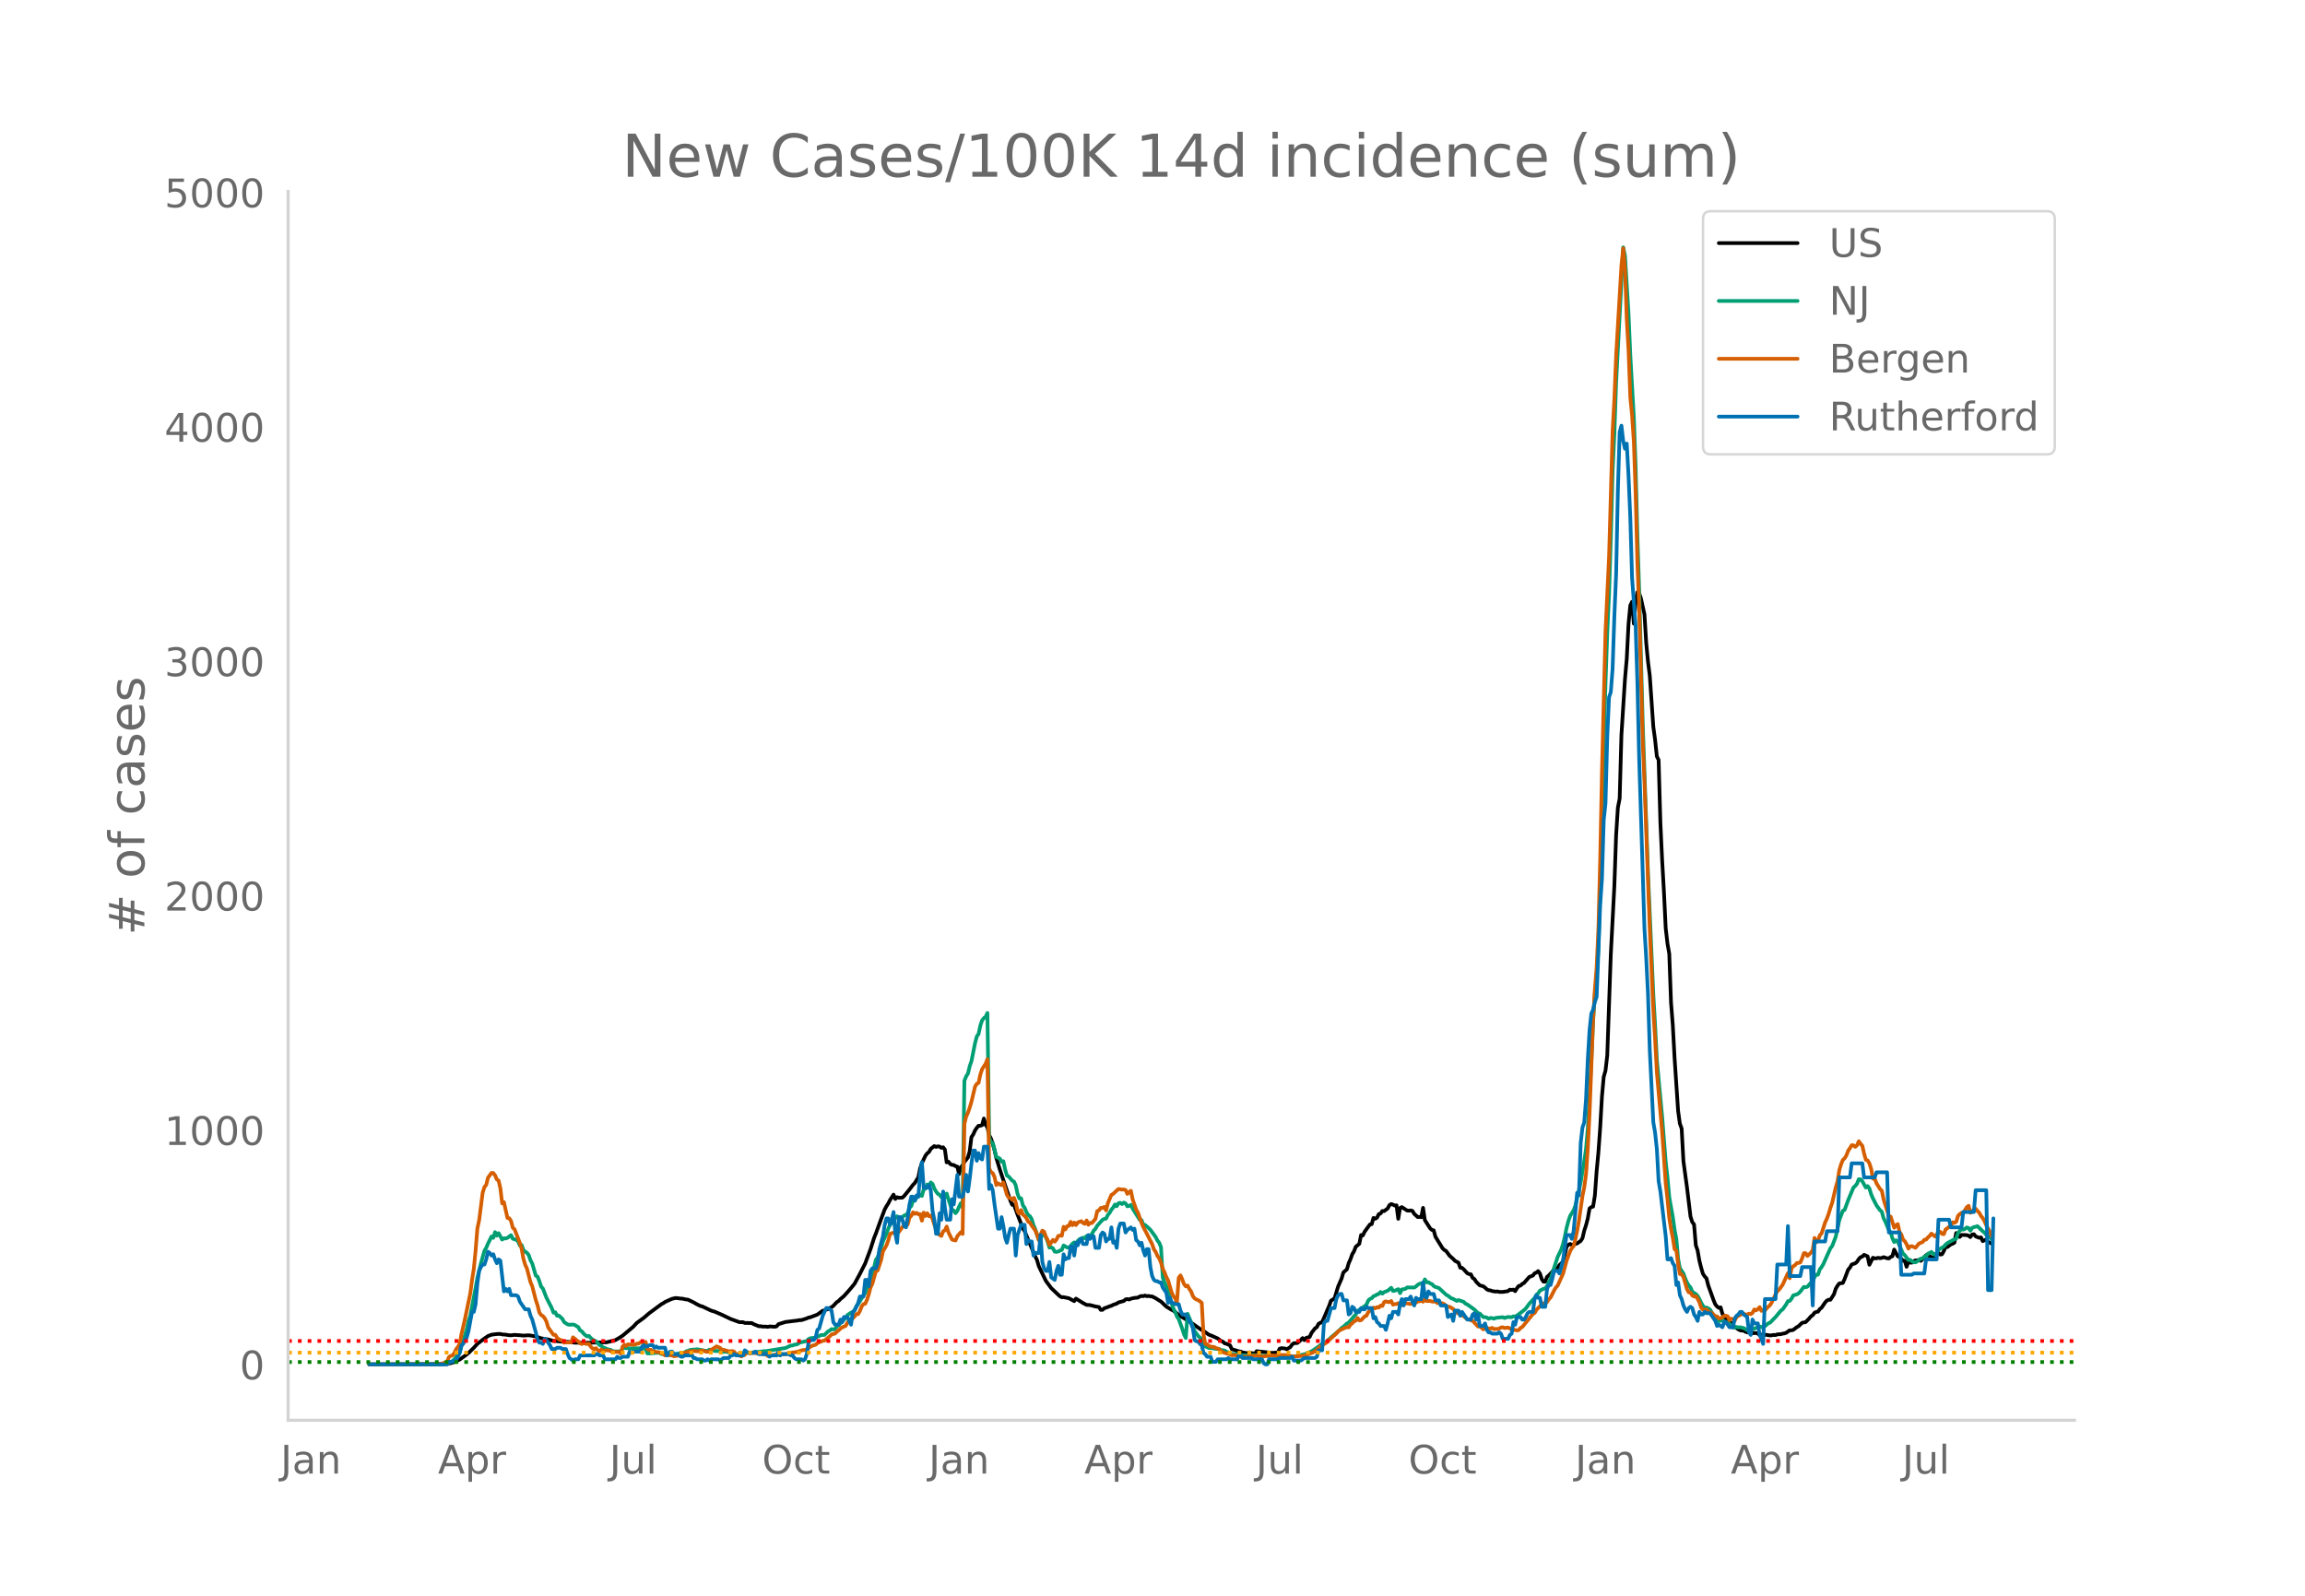 <svg height="864" viewBox="0 0 936 648" width="1248" xmlns="http://www.w3.org/2000/svg" xmlns:xlink="http://www.w3.org/1999/xlink"><defs><style>*{stroke-linecap:butt;stroke-linejoin:round}</style></defs><g id="figure_1"><path d="M0 648h936V0H0z" style="fill:#fff" id="patch_1"/><g id="axes_1"><path d="M117 576.72h725.4V77.76H117z" style="fill:none" id="patch_2"/><path clip-path="url(#pe78e8457f4)" d="m149.973 554.04 29.485-.102 2.157-.136 1.438-.275 1.439-.43 2.157-1.01 2.157-1.558 1.439-1.113 2.157-2.125 1.438-1.604 1.439-1.089 1.438-1.076 1.438-.981 1.439-.56 2.157-.277 1.438-.032.72.195 1.438.11 1.438.226.72.027 1.437-.173 2.158.146 1.438.137 2.158-.126 1.438.21 1.438.28 2.158.726 2.157.387.72.098 2.157.6 1.438.083 2.157.233 1.439.084.719-.043 2.876.346 3.596.053.72.12.718-.143 7.911-.183 3.596-.914 1.438-.827 1.438-.931 4.315-3.614 1.438-1.56 2.877-2.096 2.157-1.852 5.034-3.72.72-.361.719-.508 2.157-.988.72-.293 1.438-.33 2.157.246.72.045.718.196 1.439.216 2.157 1.033 1.438.827 1.439.693.719.166 3.595 1.705 1.439.427 2.876 1.232 3.596 1.724 3.596 1.31 1.438.006.72.306 2.876.049.719.442 2.157.863.72-.029.719.16 1.438-.01.719.141.72-.198 2.157.138.719-.185.719-.864 2.876-.893 3.596-.444 1.438-.168.72-.173.719.037 2.157-.707.72-.325.718-.127 2.877-1.096 2.157-1.555.72-.144.719-.372.719-.088.719-.514.72-.325.718-.544 1.439-1.545.719-.433.719-.772 1.438-1.219 1.438-1.587 1.439-1.675 1.438-1.751 2.157-3.99 2.158-4.26 2.157-5.782 1.439-4.537.719-1.77 2.157-5.973 1.438-3.834.72-1.334.719-1.084.719-1.426 1.438-2.2.72 1.76.718-.706.72.221 1.438-.059.719-.655 2.157-2.658 1.439-1.882.719-.722 1.438-2.349.72-3.545.718-2.166 1.439-3.022.719-.964.72-.549.718-1.266 1.438-1.154.72.342.719-.232.719.088.72.524.718-.234.72.92.718 5.209.72-.271.719.932.719.344.72.062.718.46.72.194.718 3.015.72-2.834.719-.634.719-1.46 1.438-1.785.72-2.518.719-5.796.719-1.017.719-1.63.719-1.082.72-.84.718-.01.72-.247.719-2.686.719 2.593.719.92.719 3.21.72 1.394.718 2.044.72 2.606.719 3.167 1.438 4.717 1.438 4.324 2.877 8.426.719 1.633.719-.021 1.438 3.973 2.158 5.507.719 1.23 1.438 3.417 2.877 6.83.719 1.45.719 2.51 2.877 5.978 2.157 2.924 2.877 2.736.719.637.719.374.719-.042 1.438.303.72.131 2.157 1.177.719-1.017 2.877 1.789 1.438.755 1.438.076 2.158.568 1.438.233.719 1.154.72-.025.718-.63 1.439-.494.719-.323.719-.19.719-.393 1.438-.485.72-.485 2.157-.589.719-.634.72-.152.718.198.72-.33 1.438-.322 1.438-.135.72-.438.718-.227.72.102.719-.283.719.297.719-.132.719.183.72.028 1.437.72 1.439.93.719.417 2.157 2.059 2.158 1.307.719.34 2.876 2.226 2.158 1.286.719.313 5.034 3.573 1.438.842 2.158 1.505 1.438.555 2.157.985 1.439 1.057.719.27.719.687.72.153 1.437.64.72 1.538 2.876.89.72.08.718.346 1.439.246.719.019.719-.28.72.311.718.071.72.211.719-1.064 6.472.69 1.438-.125.72-.045.718-1.53.72-.225 1.438.137.719.326 1.438-.884.72-1.002.719-.59 1.438-.071.719-.575 1.438-1.431.72.84.719-.923 1.438-.422.719-1.583 1.438-1.874.72-.472.719-1.384.719-.401.719-.24 2.876-6.692.72-2.043 1.438-.903 1.438-4.79 1.438-3.308.72-2.473 1.438-1.24.72-2.483.718-1.603.72-2.048.718-1.172.72-1.877 1.438-1.19.72-3.577.718.174.72-1.516 2.157-2.938.719-.13.72-2.537.718.345.72-.446.718-1.422.72-.247.719-1.028.719.048 1.438-1.07.72-1.345.718-.462.72.236.719.387.719-.112.72 5.487.718-4.378.72-.385 2.157 1.396.719.075.72-.135.718.22.72 1.183 1.438 1.315.719-.062.719.13.72-3.805.718 4.964 2.158 3.356.719.648.719.154.72 2.618 2.876 4.666.719.695.719.41 1.438 1.938 1.439 1.276.719.785 1.438.739.72 2.062.718.051.72.637 1.438 1.58.719.309.719.107.72 1.47.718.432.72 1.14 1.438 1.424 1.438.39.72.526.718.7.72.349.719.08.719.286 1.438.214.72-.073.718.195 1.439.019 2.157-.336.72-.606.718.129.72-.131.719.626.719-1.178.719-.928.719-.137.72-.698.718-.392 2.158-2.453 1.438-.534.72-.941.718-.284.72-.604.719.978.719 2.258.719 1.065.719-.01.72-1.964.718-.545 1.439-1.549.719-.974.719-.496.719-.092.72-1.118.718-.616.72-.845.719-2.688.719-3.292.719-.774.719-.36.72.39 2.157-.613 1.438-.998.719-1.1.72-3.058.718-2.189.72-2.745.719-4.11.719-.547.719-.203.719-4.448.72-9.88.718-7.652.72-9.971.719-12.725.719-7.987.719-2.506.719-6.211 1.438-40.966 1.439-27.679.719-20.773.719-11.25.719-3.643.72-25.825 1.437-22.635.72-8.247.719-14.117.719-7.604.719-1.484.72 8.9.718-8.482.72-4.29.719.316.719 2.171 1.438 6.518.72 11.653.718 7.513.72 5.679 1.438 20.786.719 5.253.719 6.78.72 1.452.718 25.58.72 15.282.719 12.648.719 14.859.719 6.195.719 4.09.72 19.839.718 9.176.72 13.286 1.438 21.538.719 5.167.719 2.02.72 13.216 1.437 10.578 1.439 11.942.719 2.25.719.937.72 8.482.718 2.07.72 4.113.719 2.905.719 2.432.719 1.123.719.734.72 2.858 2.157 6.006.719 1.74.719.859.719.562.72-.214.718 2.584 2.158 3.297.719.414.719.079.72 1.703.718-.14 1.439 1.002.719.38.719.13.719-.03.72.49.718.242 1.439.03.719.31 1.438-.066.72.198.718.66.72-.175.719-.052 1.438.138 1.438.232 1.438-.216.72.06.719-.301 1.438-.063.72-.225.718-.098.72-.246 1.438-1.011.719.014.72-.184 1.437-1.107.72-.394 1.438-1.379 1.438-.278 1.438-1.458.72-.886.719-.467.719-.992.719-.332.72-.118.718-1.038.72-.56 1.438-2.123.719-.787.719-.332.72.018 1.437-2.234.72-2.235.719-1.212.719-.946 1.438-.198.72-1.565 1.438-3.82.719-.805.719-1.3 1.438-.496.72-.587.718-1.124.72-.754.719-.269.719-.709 1.438.63.72 3.412 1.438-2.86.719.283.719-.064.719-.183.72.16.718-.123.72-.303 1.438.442.719.083.719-.626.72-.272.718-2.704 1.439 2.73.719.209 1.438 1.582.72.054.718 2.404.72-1.94.719.241.719.035.719-.566.719-.356.72.004.718-.198.72.38 1.438-1.27.719-1.035.719.07.72.225.718.538.72.836.719-2.025.719-.235.719-.363.719.699.72-.126.718-1.25.72-1.797.719.138 1.438-1.105.719-.253.72-.438.718-3.91.72.581.719 1.018.719-.839 1.438.05.72.03.718.222.72.581.719-1.026.719-.143.719.887 1.438.585.72-.182.718 1.527 1.439-.68.719.98 1.438.728h0" style="fill:none;stroke:#000;stroke-linecap:round;stroke-width:1.5" id="line2d_1"/><path clip-path="url(#pe78e8457f4)" d="m149.973 554.04 29.485-.105 2.157-.352.72-.329.718-.17.72-.471.719-.618 1.438-1.877.719-.77.72-2.646.718-2.066 1.439-4.836.719-3.4.719-2.109 2.157-11.329.72-4.06 1.438-5.85 1.438-5.132.72-1.196.718-1.727 1.439-2.895.719.553.719-2.336.72 1.45.718-1.02 1.438 2.605.72-.536.719.086.719-.274 1.438-1.062.72 1.451 1.438.45.719.626.719 1.685.72-.216.718 2.035.72.656.718.456.72.915.719 2.122.719 1.347 1.438 4.887.72.416.718 1.818.72 2.216.719.79 1.438 3.709 2.158 4.205.719 1.91.719-.193.719 1.447.72-.096 1.437 1.333.72 1.336 1.438.934.719.135 1.438-.096.72.184 1.438.888.719 1.32.719.372.72.925.718.654.72.473.719-.184.719.834.719.649 1.438.736 1.438 1.498.72.346.719.602 2.157.858.72.062.718.447.72.235 1.438.024.719-.021.72.42.718-1.809.72-.043.719.163.719-.035.719.141 1.438-.06 2.877-.04 1.438.125.72-.1.718 2.064 1.439-.013.719-.032.719-.143.719.002.72-.138.718.221.72.36.719.03.719.43 1.438.002 2.877-.403 2.157-.515 1.438-.018.72-.686.719-.114.719-.377 1.438-.157h.72l.718-.142 1.439.26 2.157.42.72-.025.718-.485 1.439.227.719.33 1.438-.025.72.017.718.294.72.075.719-.173.719.21.719.036 1.438.38.72.374.718.227.72-.076.719-.298 2.157-.026.72-.298.718-.17.72.218 1.438-.29.719.027 3.596-.463.719.016 7.91-1.282 2.158-.994.719-.021.72-.341.718-.048.72-.271.719-.521 2.876-.639.72-.787.718-.34 1.439-.178.719.096.719-.57.72-.248.718-.382 1.439-.061 1.438-1.426.719-.384.72-.559.718.146.72-.193.719-1.12.719-.405 2.157-2.29.72-.62.718-1.25 1.439-.961.719-.189.719-.896.72-1.514.718-.858 2.158-3.529.719-.902.719-2.283.72-1.495.718-2.08.72-1.524 1.438-6.2.719-.911.719-2.36.72-1.727.718-2.379 1.439-3.142.719-2.095.719-1.632.719-.534 1.438-2.116.72-.748.719.59.719.75.719-1.041.719-.622.72-.267.718-.655.72-2.183.719-.702.719-2.21.719.02.72-1.287.718-.433.72-.694.718.477.72-2.612.719-.338.719-1.723.72.686.718-1.499.72.577.718 1.894.72 1.214.719.916.719.42.72.936.718-.371.72.446.718-1.511.72 2.401 1.438 4.167.72.331.718 1.054.72-.902.718-1.72.72-1.414.719 1.613.719-51.356.72-1.78.718-1.118.72-2.974.719-2.102 1.438-7.22.719-2.78.72-.995.718-3.387.72-2.139.719-.926.719-.523.719-1.57.719 50.624.72 1.755.718.442.72 2.606.719 3.023 1.438.682.719 1.28.72-.204.718 3.288.72 2.514.719.407 1.438 1.685.719.363.72 1.583.718 3.352.72 1.885.719-.03.719 2.827.719 1.007.719 1.696.72 1.285.718.471.72 1.168.719 2.416.719 1.626 1.438 4.49.72-.518.718-1.927.72.014.719 1.267.719 1.75.719 2.465.719-.153.72.449.718 1.342.72.086.719-.147.719-.405.719-.238.719-1.818 1.438.816.72.09.719-.7.719-.904.719-.524.719.426.72-1.038.718-.704 1.439-.628.719.287.719-.986.719.343.72-.458.718-.666.72-1.37.719-.744.719-1.272 2.157-2.4.72-.344.718-.14.72-1.481.719-.857.719-1.28.719-.857.72-1.238.718.69.72-1.218.719-.146.719.497.719-.604.719.343.72 1.17.718-.156.72-.416.719 1.507 2.876 4.554.72.112.718 1.811.72.159 1.438 1.26.719.694 2.157 2.937.72 1.457.719.874.719 1.814.719 12.304.72 1.961 1.437 3.35 1.439 5.206.719 2.09.719 1.287.72 1.966.718 1.014 1.439 3.948.719 2.286.719 1.452.719-9.813 1.438 3.416 1.439 3.59 1.438 2.006.719.681.72.385.718 2.234.72.913 1.438.63 1.438.094 1.438.281 1.439.098.719.419.719.025.719.161.72.522.718.184 1.439.684 2.157.007 1.438.434 1.439.047 2.157.012 1.438-.108 2.158.235 2.157.103.72-.09.718.075 1.439-.067 3.595.294 1.439-.027 3.595.096 1.439-.132 3.595-.792.72-.197 1.438-.723.719-.243 1.438-.985 1.439-.993.719-.59 2.157-1.125 2.158-1.97 1.438-1.215 2.157-1.877.72-.772.719-.468 1.438-1.34.72-.365 2.156-2.519.72-.777.719-1.48 1.438-.828 2.157-1.62.72-1.707.719-.664.719-.301.72-.818.718-.244.72-.458.718-.214.72-.802.719.676.719-.618 1.438-.547 1.438-1.207.72 1.291.719-.096 1.438-.634.72 1.611.718-1.484 1.439-.244.719-.6 2.876.068.72-.446.719-.685.719-.401.719-.21.72.352.718-1.94.72 1.228.719-.045.719.46.719.278.719.79.72.413.718.161.72.298 2.876 2.652.72.404 1.437 1.09.72.2 1.438.828.719-.346 2.157.752.72.739.719.31 2.876 2.069 1.439 1.439.719.175 1.438 1.43.72.011.718.181.72.49.719-.35.719.082.719.238.719-.342 2.877-.277.719.344.719-.282.719-.15 1.438.108.72-.374.719.152 1.438-.99 2.157-1.661.72-.697 1.438-1.954 1.438-1.577.72-.74.718-1.26.72-.612.719-1.101 1.438-.724.719-.18.72-.942.718-1.62.72-1.33 1.438-4.514 1.438-4.404 1.438-2.953.72-2.197.719-2.964.719-3.557.719-2.793.719-2.115 1.438-2.34.72-1.93 1.438-6.103.719-3.462 1.438-8.525.72-4.87.718-8.196 1.439-27.845.719-15.952.719-11.057.72-6.915.718-11.614.72-23.024 1.438-58.17.719-26.52.719-20.477.72-15.698.718-22.634.72-27.198.719-15.156.719-20.92 2.876-54.733.72 3.427 1.438 23.704.719 16.645 1.438 25.369.72 19.817.718 28.261.72 21.638 1.438 53.963 2.157 61.32 2.158 49.39.719 12.303.719 14.219 2.157 23.147 1.439 18.245.719 6.39.719 7.9 1.438 8.062.72 5.142.719 3.785.719 8.08.719 3.737 1.438 2.16.72 2.01.718 1.607.72 1.25.719.768.719 1.783 1.438.9.72.752.718 1.245.72 1.546.719 1.232.719.833.719-.121.72.34.718.488.72 1.14.719 1.57.719.937.719.273.719.806.72-.272.718.008.72.217.719.397.719.203 2.157 1.645.72.415.718-.271.72.209.719-.098 1.438.333 1.438.813.72-.256.719-.078.719.068 2.157-.944.72-.298.718.336.72-.412.719.006 1.438-1.21.72-.276 1.437-1.511.72-.705 2.157-2.607.72-.51 1.437-2.012.72-1.353.719-.062.719-.914.72-1.338 1.437-.422.72-.41.719-.737 1.438-1.883.72.137.718-.21 1.438-1.67.72-.46.719-1.779.719-.973.72-.032.718-2.164.72-.885.719-1.239 2.876-6.446.72-.883 1.438-3.759 1.438-6.708 1.438-3.849.72-.328 1.438-3.95 2.157-5.148.72-.662.718-.875.72-1.855.719.078.719.746 1.438 2.561.72-.577.718.973.72 2.352.719 1.66 1.438 2.824 1.438 1.976.72.594.718 2.607.72 1.434 1.438 3.481.719.848.72 2.45.718 1.536.72-.753.719.527 2.157 4.901.72.662 1.437 1.925.72-.042.719.554.719.397.719.065.72-.4 1.437-1.106.72-.08.719-.764.719-.152.719-1.003.72-.297.718-.451.72.708.719.512.719-.75.719-1.278.719-.536 1.438-.755.72-.865.719-.607 2.876-1.546.72-.212.718-2.282.72-.95.719-.657.719.175.719-.329.72-.554.718.234.72 1.08.719-1.113.719-.364.719-.119.719-.249 2.157 2.086.72.544.719.905 1.438.906.72.866h0" style="fill:none;stroke:#009e73;stroke-linecap:round;stroke-width:1.5" id="line2d_2"/><path clip-path="url(#pe78e8457f4)" d="m149.973 554.04 25.889-.071 3.596-.256 1.438-.53.719-.49.72-1.665.718-.45.72-.204.719-.96.719-1.541.719-.92.719-1.163.72-3.932 1.437-6.27 2.158-10.394.719-5.473.72-4.503.718-7.372.72-8.925.719-3.39 1.438-11.252.72-2.277.718-.837.72-2.92 1.438-1.961.719.05.719.95.72 1.665.718.45.72 3.195.718 6.065.72-.5 1.438 6.423.72.112.718 1.082.72 2.768.718.602 1.439 3.717.719 1.91.72 2.317.718 4.054.72 2.39.718 1.592 1.439 5.514.719 1.705 1.438 5.555.72 2.185.718 2.86.72 1.04.719.41.719.857.72 1.389.718 2.389 1.439 2.022.719.98.719-.01.719 1.174.72.653 1.437.552.72.817.719-.113 2.157.02.72-2.092 1.438 1.153.719.552.719.694.719.327.72-.48.718.337.72.153.719-.143.719 1.185.719.725.719.275.72-.347.718.848.72.418.719-.755.719.49h.719l.719-.225 1.438.276.72.378 2.876.081.72.674.718-2.869.72-.745.719.52.719-.674 2.157.194.72-.06.718-.41.72-.01.719-.5.719-.03.719.112.72-.286.718 2.89.72.418.719-.092.719.562.719.01.719.327 1.438.102.72.429.719.174.719.633.719-.245.719.03 1.438.307.72.275 1.438-.204 2.157-1.072.72.02.718-.449.72-.092.719-.265.719.234.719-.398.72.164 1.437.081.72-.275.719-.092 1.438.46.72.101.718-.204.72-.592 1.438-.899.719-.52 1.438.582.72.776.718.04 2.158.623 1.438-.112.72.235.718 1 .72.164 1.438.786.719-.398.72-.266.718-.806.72-.072.719.317.719-.235.719-.02 1.438.255 1.438-.153.72.367 1.438.204.719.623.72-.05.718-.246.72-.04.719-.235.719.102.719-.01.719-.266 2.157.02 1.439-.347.719-.04.719-.307 1.438-.163 2.877-.868.719.01.72-.255 1.437-1.021.72-.45 1.438-.388.719-.694 2.157-.899.72-.112 2.157-1.746.72-.735 1.437-.388.72-.746.719-.54.719-.746.719-.46 1.438-.612.72-1.369 1.438-1.245.719-.45.719-.765.72-.95.718.01.72-1.276.719-1.869.719-.929.719-.153.719-1.573.72-2.267.718-2.767.72-1.46 1.438-5.064.719-.358 1.438-4.34.72-3.44 1.438-2.42.719-1.981.719-2.635.719-.357 1.438-.266.72-2.001.719 1.807 1.438-2.042.719-.664.72.235.718-.592.72-2.798.719-.704.719-1.42.719.613.72-.398.718.572.72-.082.718 2.675.72-3.257.719 1.348.719-1.103.72 1.215.718-.266.72 1.359.718 2.256 1.439 3.42.719.848.72.388.718-1.878.72-.368.718-1.562.72 2.358 1.438 2.9.72.256.718.132.72-1.725 1.438-1.634.719.694.719-44.642.72-3.022.718-1.542.72-2.053.719-2.45 1.438-6.076.719-1.164.72-.388.718-3.38.72-2.164 1.438-2.237.719-1.838.719 44.336.72 1.522.718.418.72 1.552.719 3.278.719-.704.719.5.719.235.72-1.103 1.437 5.014.72 1.164.719.224.719.644.719-.766.72 1.848.718 3.584.72 1.031.719-1.51.719 1.827.719.541.719.899.72 1.44.718.387.72 1.195 1.438 1.98.719 1.655.719 2.134.72-2.113.718-1.583.72.439.719 2.022.719 1.337.719 2.053 1.438-2.094.72.715.718-.858.72-1.47.719-.153.719.082.719-3.635.72 1.072.718-1.318.72-.163.719-1.603.719 1.358.719-1.062.719 1 .72-1.061 1.437-.52.72.734.719.368.719-1.389.719 1.756.72-.786.718.092 1.439-1.715.719-3.145.719-.307.719-.99.72.02.718-.418.72 1.419.719-2.971 1.438-3.34.719-.398 1.438-1.358.72-.633 1.438.256.719-.072.719.225.72 1.582.718-.776.72-.48.719 3.503 1.438 4.125.719 1.256 1.438 4.135.72 1.716 1.438 2.675 2.157 4.258.72 2.093.718 1.052.72 1.644.719.98.719 1.757.719 2.47.72 1.481.718 1.869.72 1.358 1.438 4.911.719 1.501.719.899.72 1.603.718-9.935.72-.99.719 1.592.719 1.95.719.91.719-.338.72 1.389.718 1.031.72 1.88.719.928.719.43.719.295.719.45.72.633.718 12.804.72 3.86.719.153.719.623.719.327 1.438.153.72.46.718.132.72.429.719.725 1.438.653 2.157.562.72.408.719-.132 1.438.214 1.438.49.72.082 2.876-.204.72-.215 2.157-.122.719.275 1.438.133 2.877-.408 1.438-.03 1.438.101 1.438-.306 2.877.01 2.157.51 1.439.062 2.157-.174 1.438-.214 2.877-.98 1.438-.674.72-.592 1.438-1.46.719-.338.719-.592.72-.388.718-.541 1.439-1.41 2.157-1.95.72-.827.718-.52 2.158-.98.719-.266.72.102.718-1.133.72-.552.718-.745.72-.296.719-1.072.719.98.72-.102 1.437-1.532.72-.265.719-1.44.719-.684.719-.5.72-.685.718.307.72-.5.718.163.72-.797.719.153.719-1.572.72-.296.718.286.72.01.718-.44.72 1.492.719-.215.719-.071.72-.307.718 1.256.72-.806 1.438-.358.719-.02 1.438.265.72-.316.718-.03.72-.225.719-.5.719-.062.719-.204.72.378.718-1.032.72.756 1.438-.01.719.214.719.082.72-.174.718.715 1.439.04.719.062.719.378.719.766.72.224.718.072 1.439.868.719 1.062.719.439.719.214.72.715.718.122.72.388.719.705.719.541.719.051.719.358.72.224 2.157 2.308.719-.082 1.438 1.246.72-.541.718-.123.72.388.719-.092.719-.234.719.52.719-.122.72.081.718-.224.72-.409.719-.092.719.297 1.438-.194 1.438.755 2.158.398.719-.122.719-.868.72-.398 4.314-5.27.72-.428.718-1.297 2.158-2.134.719-.49.719.02.72-.51.718-1.113.72-.786 1.438-2.86.719-1.184.719-.796 2.157-4.759 1.439-5.268 1.438-3.89.72-1.267.718-.817.72-2.93.719-3.41.719-4.034 1.438-10.068.72-3.503.718-5.299.72-10.589.719-14.346 1.438-38.087.719-11.988.72-9.19.718-15.806.72-28.202.719-35.616 1.438-56.773 1.438-30.112 1.438-50.748.72-13.336.719-17.828 2.157-36.412.72-6.893.718 8.465.72 20.412.719 12.457.719 19.32.719 7.249.72 10.854.718 20.412.72 28.53.719 18.215 1.438 54.241.719 16.552 2.157 60.01 1.439 32.9.719 11.63.719 13.478 2.157 24.394 1.439 20.728.719 6.361.719 7.577.72 4.493.718 3.594.72 4.564.719.531.719 5.606.719 3.952.719.081.72 1.154 1.437 4.912.72 1.286.719.082.719 1.195.719.418.72-.153.718 1.072.72 1.41.719 2.225.719.797.719-.123.719.051 1.438 1.41.72-.062 1.438 1.43.719.03.719.838.72-.133.718-.368.72-.561.719-.051.719.275.719 1.563.719-.664.72.286.718.45.72-1.471 2.157-1.154.719-.164.72.44.718-.082.72-.337.719.194.719-.541.719-1.348.72.378.718-.49.72-.838.718 1.511.72-.306.719.143.719-.909 1.438-1.347.72-1.205 1.438-3.115.719-1.215.719-.664 1.438-1.98 2.158-4.749.719 2.104.719-4.003.72-.868.718-.429.72-.867.718-.041.72-.245.719-1.634.719-2.104.72.031.718 1.093 1.438-1.318.72-1.102.719-4.881.719 1.817.72-.857.718-2.053.72-.776 1.438-4.452.719-1.542.719-1.97.72-2.482.718-2.021 1.439-6.25.719-2.41.719-4.564.719-2.338.72-1.787.718-.633.72-1.205.719-1.91.719-1.01.719-1.205.719.051.72.603.718-.603.72-1.664.719 1.041.719.838.719 3.165.719 2.532.72.225.718 1.225.72 2.308.719 3.88.719-.01.719 1.92 1.438 2.287.72.684.718 3.553 2.158 6.872.719.102 1.438 4.514.72-1.062.719-.419.719 3.196.719 1.031.719 2.073.72.684.718 1.226.72 1.715.719-.888.719-.082 1.438.643 1.438-1.736 1.439-.571.719-.92.719-.102.719-.867.72-.644.718-.888 1.439 1.144.719-.746.719-1.225.719.071.72.868.718.092.72-1.92.719-.48.719-.622.719-.399.719-1.419.72.235.718-.45.72-2.368.719-.705.719-.54.719.03 1.438-2.359.72-.51.718 2.828.72-.49.719-.889.719-.255.719.909.72.694.718 1.338.72.878.719 1.246.719 1.766 1.438 2.492.72 1.817h0" style="fill:none;stroke:#d55e00;stroke-linecap:round;stroke-width:1.5" id="line2d_3"/><path clip-path="url(#pe78e8457f4)" d="M149.973 554.04h31.642l.72-1.04h1.437l.72-.52h.719l1.438-3.12.72-3.12.718-.521.72-1.56.719-1.04.719-2.6 1.438-7.801h.72l.718-3.12.72-8.322.719-5.2.719-1.56.719-1.04h.72l.718-2.08.72-3.121.718.52.72 1.04.719-.52.719 2.08.72 1.56.718-1.56.72.52 1.438 12.482.719-1.04.719 1.04.72-1.04.718 2.6h2.158l.719.52.719 2.08 2.157 3.12h1.439l.719 2.6.719 1.56 1.438 5.202.72 3.12.718 1.04h.72l.719.52.719-2.08.72.52 1.437 2.08.72 1.56h1.438l.719-.52h1.438l.72.52h1.438l.719 2.08.719 1.56 1.438 1.04.72-.52h1.438l.719-1.56h5.753l.72-.52h.718l.72.52h1.438l.719 1.56h4.315l.719-1.04.719.52h.72l.718-.52h2.158l.719-2.08.719.52.72-.52h2.876l.719-2.08.719-.52.72.52h.718l.72-.52h1.438l.719 1.04.719-.52.72.52h2.876l.719 3.12.719-1.04.72-.52h.718l.72 1.04h1.438l1.438 1.04h.72l.718-.52h2.158l.719-.52.719 1.56h.72l.718.52h2.158l.719.52h.719l.72-.52.718.52.72-.52h2.876l.72.52 1.437-1.04h2.158l.719-1.04h.72l.718-.52.72.52h2.876l.72-2.08 1.437 1.04h2.158l.719-.52 1.438 1.04h3.596l.72 1.04.718-.52h2.158l.719-1.56.719 1.56.72-.52h2.876l.719.52h.719l.72 1.04.718.52h2.158l.719.52.719-.52.72-2.08.718-4.68.72-1.04h1.438l.719-1.04.719-3.12.72-.52 1.437-5.201 1.439-3.12h.719l1.438 1.04.72 4.68.718 1.04h1.439l.719-2.08.719 1.04.72-2.08h1.437l1.439 3.12.719-5.2.719-.52 1.438-3.12.72-2.601h1.438l.719-6.76h.719l.72 2.6.718-6.241.72-1.04h1.438l.719-2.08.719-5.721 1.438-5.201.72-4.68.719-2.6h.719l.719 2.6.719-2.08.72-3.121.718 8.84.72 3.641.719-10.4h.719l.719 1.04.719 2.6.72.52.718-4.16.72-5.201.719-3.12h.719l.719 1.56.72-2.08.718.52.72-9.362.718-4.68.72 10.4h1.438l.72-1.04.718 2.08.72 8.322.718 3.64.72 5.72h.719l.719-8.32.72 2.6.718-11.441.72 6.76.718 4.681h1.439l.719-8.32.72 2.08 1.437-11.962.72 8.841h1.438l.719-3.12.72-5.72.718 6.76.72-5.2.719-6.241.719-5.201h.719l.719 4.16.72-3.12.718 2.08.72.52.719-5.2h1.438l.719 17.162.72-1.56.718 2.08.72 5.72 1.438 9.882h.719l.719-4.68.72 3.64.718 4.68.72 2.08.719-3.12.719-2.6h1.438l.72 10.92.718-8.32 1.439-4.16h1.438l.719 7.8.72-1.56.718.52h.72l.719 5.72.719-1.04h1.438l.72-7.28.718 10.921.72 2.6.719 1.04h.719l.719-3.64.719 6.24 1.438 1.041.72-3.64.719-2.08.719 3.64h.719l.719-8.321.72 2.08.718-.52h.72l.719-4.68h.719l.719 3.64.719-5.2.72 1.04.718-2.08.72-.52.719 2.08h1.438l.719-3.641.72 1.56.718-1.04h.72l.719 4.68h1.438l.719-5.2.72-1.04.718.52.72 3.12.719-1.04h.719l.719-4.68.719 6.24.72-.52.718 2.6.72-7.8.719-2.08h1.438l.719 3.64.72-1.04 1.437-1.04h0l.72 1.04.719-.52.719 4.68.719.52.72 1.56.718-1.04.72 3.12.719 2.08.719-2.6h.719l.719 7.281.72 3.64.718 1.561.72.52h.719l.719.52h.719l.719 2.08 1.438 2.08.72 4.161.719-2.08.719 2.08h.719l.719.52h1.438l.72 2.6.719 1.56h1.438l.719 1.04.72 1.561.718 1.04.72 2.08.719 4.68.719.52h.719l.719 1.041.72.52.718 3.12.72.52.719 1.04h1.438l.719 2.08h1.438l.72-1.04h3.595l.72-.52.718.52h2.877l.72-1.56h.718l.72 1.04h3.595l.72.52h3.595l.72 1.56.718.521h.72l.719-2.08h3.595l.72-.52h4.314l.72-.52.719 1.56h2.876l1.438-1.04h4.315l.72-.52.719-2.6h1.438l.719-10.922.72-1.04h.718l1.439-5.2h1.438l.72-3.641.718-1.56.72-.52h.718l.72 2.6h1.438l.72 5.72.718-.52.72-2.6.718.52.72 1.56h1.438l.72-1.56.718.52h.72l.718-1.04.72.52h1.438l.72 4.16.718-.52.72 2.081.718.52.72 1.04h1.438l.72 1.56.718-2.6.72-3.12.718 1.04.72-2.6h1.438l.72 1.04.718-4.16.72-2.081.719 2.6.719-2.6h1.438l.72-1.04.718 2.08.72 1.56.719-3.12.719.52h1.438l.72-6.76.718 5.72.72.52.719-2.6.719 1.04h1.438l.72 2.6h1.437l.72 2.08h2.157l.72 4.68 1.437-1.04.72 2.601.719-4.16h1.438l.72 2.08.718-1.56 2.158 3.12h1.438l.72-2.08.718-.52.72 2.6.719-2.08.719 4.68h1.438l.72-1.04.718 2.6.72 1.04h.719l.719.52h2.157l.72-.52.718.52.72 2.08h2.157l.72-1.56.718-.52.72-4.68.719 1.04.719-3.12h1.438l.72 1.04h.718l.72-1.04.719-1.56.719-.52h1.438l.72-5.201.718-1.56.72 1.04h.719l.719 3.64h1.438l.72-7.28.718-1.56h.72l.719-2.601.719-3.12h1.438l.72 1.04 1.437-5.2 1.439-10.402h1.438l.72 1.56.718-3.12 1.439-15.602.719 1.04.719-21.322.719-6.241.72-2.08.718-9.361.72-16.122.719-11.962.719-6.76.719-1.56.719-3.12.72-2.081 1.437-37.444.72-10.402.719-23.922.719-6.761.719-27.043.72-16.122.718-2.08.72-9.361.719-21.323.719-17.162.719-34.324.719-23.403.72-2.6.718 6.24.72 3.121.719-2.08.719 13.002.719 17.161.719 24.443 1.438 19.242.72 22.883.719 31.204 1.438 45.765.719 23.403.72 11.961.718 14.562.72 22.882 1.438 29.124.719 4.16.719 6.761.72 13.001.718 4.16 2.158 18.203.719 9.361h.719l.72-.52.718 2.08.72 1.04.719 7.801.719-1.04.719 5.2.719 1.56.72 2.601.718 1.56.72 1.04.719-1.56.719-.52.719.52.719 2.6.72 1.04.718 1.561.72-3.64.719 1.04h.719l.719-1.04.719.52h1.438l2.158 3.12.719 2.08.719-.52 1.438 1.04.72-2.08h.719l1.438 2.08h1.438l.72-3.64.718-1.04.72-.52.719-1.04h.719l.719 1.04 1.438 1.04.72 6.24.719 1.04.719-6.24.719 1.56h1.438l.72 4.68.718 1.56.72 2.081.719-18.202h4.315l.719-14.042h3.595l.72-15.601.719 20.282h4.315l.719-3.64h3.595l.72 15.601.719-26.003h4.315l.719-4.16h4.315l.719-21.843h4.315l.719-5.72h4.315l.719 5.72h4.315l.719-2.08h4.315l.719 24.443h4.315l.719 17.162h4.315l.719-.52h4.315l.719-5.72h4.315l.719-16.123h4.315l.719 3.12h4.315l.719-6.24h4.315l.719-8.841h4.315l.719 40.565h1.438l.72-29.124h0" style="fill:none;stroke:#0072b2;stroke-linecap:round;stroke-width:1.5" id="line2d_4"/><path clip-path="url(#pe78e8457f4)" d="M117 553.088h725.4" style="fill:none;stroke:green;stroke-dasharray:1.5,2.475;stroke-dashoffset:0;stroke-width:1.5" id="line2d_5"/><path clip-path="url(#pe78e8457f4)" d="M117 549.28h725.4" style="fill:none;stroke:orange;stroke-dasharray:1.5,2.475;stroke-dashoffset:0;stroke-width:1.5" id="line2d_6"/><path clip-path="url(#pe78e8457f4)" d="M117 544.521h725.4" style="fill:none;stroke:red;stroke-dasharray:1.5,2.475;stroke-dashoffset:0;stroke-width:1.5" id="line2d_7"/><path d="M117 576.72V77.76" style="fill:none;stroke:#d3d3d3;stroke-linecap:square;stroke-linejoin:miter;stroke-width:1.25" id="patch_3"/><path d="M117 576.72h725.4" style="fill:none;stroke:#d3d3d3;stroke-linecap:square;stroke-linejoin:miter;stroke-width:1.25" id="patch_4"/><g id="matplotlib.axis_1"><g id="xtick_1"><g style="fill:#696969" transform="matrix(.16 0 0 -.16 113.908 598.378)" id="text_1"><defs><path d="M9.813 72.906h9.859V5.078q0-13.187-5-19.14-5-5.954-16.094-5.954h-3.75v8.297h3.078q6.531 0 9.219 3.672Q9.813-4.39 9.813 5.078z" id="DejaVuSans-74"/><path d="M34.281 27.484q-10.89 0-15.093-2.484-4.204-2.484-4.204-8.5 0-4.781 3.157-7.594 3.156-2.797 8.562-2.797 7.485 0 12 5.297 4.516 5.297 4.516 14.078v2zm17.922 3.72V0H43.22v8.297Q40.14 3.328 35.547.953q-4.594-2.375-11.234-2.375-8.391 0-13.36 4.719Q6 8.016 6 15.922q0 9.219 6.172 13.906 6.187 4.688 18.437 4.688h12.61v.89q0 6.203-4.078 9.594-4.078 3.39-11.453 3.39-4.688 0-9.141-1.124-4.438-1.125-8.531-3.375v8.312q4.921 1.906 9.562 2.844 4.64.953 9.031.953 11.875 0 17.735-6.156 5.86-6.14 5.86-18.64z" id="DejaVuSans-97"/><path d="M54.89 33.016V0h-8.984v32.719q0 7.765-3.031 11.61-3.031 3.858-9.078 3.858-7.281 0-11.484-4.64-4.204-4.625-4.204-12.64V0H9.08v54.688h9.03v-8.5q3.235 4.937 7.594 7.374Q30.078 56 35.797 56q9.422 0 14.25-5.828 4.844-5.828 4.844-17.156z" id="DejaVuSans-110"/></defs><use xlink:href="#DejaVuSans-74"/><use x="29.492" xlink:href="#DejaVuSans-97"/><use x="90.771" xlink:href="#DejaVuSans-110"/></g></g><g id="xtick_2"><g style="fill:#696969" transform="matrix(.16 0 0 -.16 177.843 598.378)" id="text_2"><defs><path d="M34.188 63.188 20.797 26.906h26.812zm-5.579 9.718h11.188L67.578 0h-10.25l-6.64 18.703h-32.86L11.188 0H.78z" id="DejaVuSans-65"/><path d="M18.11 8.203v-29H9.077v75.484h9.031v-8.296q2.844 4.875 7.157 7.234Q29.594 56 35.594 56q9.968 0 16.187-7.906 6.235-7.907 6.235-20.797T51.78 6.484q-6.218-7.906-16.187-7.906-6 0-10.328 2.375-4.313 2.375-7.157 7.25zm30.578 19.094q0 9.906-4.079 15.547-4.078 5.64-11.203 5.64-7.14 0-11.218-5.64-4.079-5.64-4.079-15.547 0-9.906 4.078-15.547 4.079-5.64 11.22-5.64 7.124 0 11.202 5.64t4.078 15.547z" id="DejaVuSans-112"/><path d="M41.11 46.297q-1.516.875-3.297 1.281Q36.03 48 33.89 48q-7.625 0-11.703-4.953-4.079-4.953-4.079-14.234V0H9.08v54.688h9.03v-8.5q2.844 4.984 7.375 7.39Q30.031 56 36.531 56q.922 0 2.047-.125 1.125-.11 2.484-.36z" id="DejaVuSans-114"/></defs><use xlink:href="#DejaVuSans-65"/><use x="68.408" xlink:href="#DejaVuSans-112"/><use x="131.885" xlink:href="#DejaVuSans-114"/></g></g><g id="xtick_3"><g style="fill:#696969" transform="matrix(.16 0 0 -.16 247.473 598.378)" id="text_3"><defs><path d="M8.5 21.578v33.11h8.984V21.922q0-7.766 3.016-11.656 3.031-3.875 9.094-3.875 7.265 0 11.484 4.64 4.234 4.64 4.234 12.656v31h8.985V0h-8.984v8.406Q42.047 3.422 37.718 1q-4.313-2.422-10.032-2.422-9.421 0-14.312 5.86Q8.5 10.296 8.5 21.578zM31.11 56z" id="DejaVuSans-117"/><path d="M9.422 75.984h8.984V0H9.422z" id="DejaVuSans-108"/></defs><use xlink:href="#DejaVuSans-74"/><use x="29.492" xlink:href="#DejaVuSans-117"/><use x="92.871" xlink:href="#DejaVuSans-108"/></g></g><g id="xtick_4"><g style="fill:#696969" transform="matrix(.16 0 0 -.16 309.454 598.378)" id="text_4"><defs><path d="M39.406 66.219q-10.75 0-17.078-8.016-6.312-8-6.312-21.828 0-13.766 6.312-21.781 6.328-8 17.078-8 10.735 0 17.016 8 6.281 8.015 6.281 21.781 0 13.828-6.281 21.828-6.281 8.016-17.016 8.016zm0 8q15.328 0 24.5-10.281 9.188-10.282 9.188-27.563 0-17.234-9.188-27.516-9.172-10.28-24.5-10.28-15.375 0-24.593 10.25-9.204 10.265-9.204 27.546t9.204 27.563q9.218 10.28 24.593 10.28z" id="DejaVuSans-79"/><path d="M48.781 52.594v-8.407q-3.812 2.11-7.64 3.157-3.828 1.047-7.735 1.047-8.75 0-13.593-5.547-4.829-5.532-4.829-15.547 0-10.016 4.829-15.563 4.843-5.53 13.593-5.53 3.907 0 7.735 1.046 3.828 1.047 7.64 3.156V2.094Q45.016.344 40.984-.531q-4.015-.89-8.562-.89-12.36 0-19.64 7.765-7.266 7.765-7.266 20.953 0 13.375 7.343 21.031Q20.22 56 33.016 56q4.14 0 8.093-.86 3.953-.843 7.672-2.546z" id="DejaVuSans-99"/><path d="M18.313 70.219V54.688h18.5v-6.985h-18.5V18.016q0-6.688 1.828-8.594 1.828-1.906 7.453-1.906h9.218V0h-9.218q-10.407 0-14.36 3.875-3.953 3.89-3.953 14.14v29.688H2.687v6.984h6.594V70.22z" id="DejaVuSans-116"/></defs><use xlink:href="#DejaVuSans-79"/><use x="78.711" xlink:href="#DejaVuSans-99"/><use x="133.691" xlink:href="#DejaVuSans-116"/></g></g><g id="xtick_5"><g style="fill:#696969" transform="matrix(.16 0 0 -.16 377.115 598.378)" id="text_5"><use xlink:href="#DejaVuSans-74"/><use x="29.492" xlink:href="#DejaVuSans-97"/><use x="90.771" xlink:href="#DejaVuSans-110"/></g></g><g id="xtick_6"><g style="fill:#696969" transform="matrix(.16 0 0 -.16 440.33 598.378)" id="text_6"><use xlink:href="#DejaVuSans-65"/><use x="68.408" xlink:href="#DejaVuSans-112"/><use x="131.885" xlink:href="#DejaVuSans-114"/></g></g><g id="xtick_7"><g style="fill:#696969" transform="matrix(.16 0 0 -.16 509.96 598.378)" id="text_7"><use xlink:href="#DejaVuSans-74"/><use x="29.492" xlink:href="#DejaVuSans-117"/><use x="92.871" xlink:href="#DejaVuSans-108"/></g></g><g id="xtick_8"><g style="fill:#696969" transform="matrix(.16 0 0 -.16 571.941 598.378)" id="text_8"><use xlink:href="#DejaVuSans-79"/><use x="78.711" xlink:href="#DejaVuSans-99"/><use x="133.691" xlink:href="#DejaVuSans-116"/></g></g><g id="xtick_9"><g style="fill:#696969" transform="matrix(.16 0 0 -.16 639.602 598.378)" id="text_9"><use xlink:href="#DejaVuSans-74"/><use x="29.492" xlink:href="#DejaVuSans-97"/><use x="90.771" xlink:href="#DejaVuSans-110"/></g></g><g id="xtick_10"><g style="fill:#696969" transform="matrix(.16 0 0 -.16 702.818 598.378)" id="text_10"><use xlink:href="#DejaVuSans-65"/><use x="68.408" xlink:href="#DejaVuSans-112"/><use x="131.885" xlink:href="#DejaVuSans-114"/></g></g><g id="xtick_11"><g style="fill:#696969" transform="matrix(.16 0 0 -.16 772.447 598.378)" id="text_11"><use xlink:href="#DejaVuSans-74"/><use x="29.492" xlink:href="#DejaVuSans-117"/><use x="92.871" xlink:href="#DejaVuSans-108"/></g></g></g><g id="matplotlib.axis_2"><g id="ytick_1"><g style="fill:#696969" transform="matrix(.16 0 0 -.16 97.32 560.119)" id="text_12"><defs><path d="M31.781 66.406q-7.61 0-11.453-7.5Q16.5 51.422 16.5 36.375q0-14.984 3.828-22.484 3.844-7.5 11.453-7.5 7.672 0 11.5 7.5 3.844 7.5 3.844 22.484 0 15.047-3.844 22.531-3.828 7.5-11.5 7.5zm0 7.813q12.266 0 18.735-9.703 6.468-9.688 6.468-28.141 0-18.406-6.468-28.11-6.47-9.687-18.735-9.687-12.25 0-18.718 9.688-6.47 9.703-6.47 28.109 0 18.453 6.47 28.14Q19.53 74.22 31.78 74.22z" id="DejaVuSans-48"/></defs><use xlink:href="#DejaVuSans-48"/></g></g><g id="ytick_2"><g style="fill:#696969" transform="matrix(.16 0 0 -.16 66.78 464.932)" id="text_13"><defs><path d="M12.406 8.297h16.11v55.625l-17.532-3.516v8.985l17.438 3.515h9.86V8.296H54.39V0H12.406z" id="DejaVuSans-49"/></defs><use xlink:href="#DejaVuSans-49"/><use x="63.623" xlink:href="#DejaVuSans-48"/><use x="127.246" xlink:href="#DejaVuSans-48"/><use x="190.869" xlink:href="#DejaVuSans-48"/></g></g><g id="ytick_3"><g style="fill:#696969" transform="matrix(.16 0 0 -.16 66.78 369.746)" id="text_14"><defs><path d="M19.188 8.297h34.421V0H7.33v8.297q5.609 5.812 15.296 15.594 9.703 9.797 12.188 12.64 4.734 5.313 6.609 9 1.89 3.688 1.89 7.25 0 5.813-4.078 9.469-4.078 3.672-10.625 3.672-4.64 0-9.797-1.61-5.14-1.609-11-4.89v9.969Q13.767 71.78 18.938 73q5.188 1.219 9.485 1.219 11.328 0 18.062-5.672 6.735-5.656 6.735-15.125 0-4.5-1.688-8.531-1.672-4.016-6.125-9.485-1.218-1.422-7.765-8.187-6.532-6.766-18.453-18.922z" id="DejaVuSans-50"/></defs><use xlink:href="#DejaVuSans-50"/><use x="63.623" xlink:href="#DejaVuSans-48"/><use x="127.246" xlink:href="#DejaVuSans-48"/><use x="190.869" xlink:href="#DejaVuSans-48"/></g></g><g id="ytick_4"><g style="fill:#696969" transform="matrix(.16 0 0 -.16 66.78 274.56)" id="text_15"><defs><path d="M40.578 39.313Q47.656 37.797 51.625 33q3.984-4.781 3.984-11.813 0-10.78-7.422-16.703-7.421-5.906-21.093-5.906-4.578 0-9.438.906-4.86.907-10.031 2.72v9.515q4.094-2.39 8.969-3.61 4.89-1.218 10.218-1.218 9.266 0 14.125 3.656 4.86 3.656 4.86 10.64 0 6.454-4.516 10.079-4.515 3.64-12.562 3.64h-8.5v8.11h8.89q7.266 0 11.125 2.906 3.86 2.906 3.86 8.375 0 5.61-3.985 8.61-3.968 3.015-11.39 3.015-4.063 0-8.703-.89-4.641-.876-10.203-2.72v8.782q5.624 1.562 10.53 2.344 4.907.78 9.25.78 11.235 0 17.766-5.109 6.547-5.093 6.547-13.78 0-6.063-3.468-10.235-3.47-4.172-9.86-5.782z" id="DejaVuSans-51"/></defs><use xlink:href="#DejaVuSans-51"/><use x="63.623" xlink:href="#DejaVuSans-48"/><use x="127.246" xlink:href="#DejaVuSans-48"/><use x="190.869" xlink:href="#DejaVuSans-48"/></g></g><g id="ytick_5"><g style="fill:#696969" transform="matrix(.16 0 0 -.16 66.78 179.373)" id="text_16"><defs><path d="M37.797 64.313 12.89 25.39h24.906zm-2.594 8.593H47.61V25.391h10.407v-8.203H47.609V0h-9.812v17.188H4.89v9.515z" id="DejaVuSans-52"/></defs><use xlink:href="#DejaVuSans-52"/><use x="63.623" xlink:href="#DejaVuSans-48"/><use x="127.246" xlink:href="#DejaVuSans-48"/><use x="190.869" xlink:href="#DejaVuSans-48"/></g></g><g id="ytick_6"><g style="fill:#696969" transform="matrix(.16 0 0 -.16 66.78 84.186)" id="text_17"><defs><path d="M10.797 72.906h38.719v-8.312H19.828v-17.86q2.14.735 4.281 1.094 2.157.36 4.313.36 12.203 0 19.328-6.688 7.14-6.688 7.14-18.11 0-11.765-7.328-18.296-7.328-6.516-20.656-6.516-4.593 0-9.36.781-4.75.782-9.827 2.344v9.922q4.39-2.39 9.078-3.563 4.687-1.171 9.906-1.171 8.453 0 13.375 4.437 4.938 4.438 4.938 12.063 0 7.609-4.938 12.047-4.922 4.453-13.375 4.453-3.953 0-7.89-.875-3.922-.875-8.016-2.735z" id="DejaVuSans-53"/></defs><use xlink:href="#DejaVuSans-53"/><use x="63.623" xlink:href="#DejaVuSans-48"/><use x="127.246" xlink:href="#DejaVuSans-48"/><use x="190.869" xlink:href="#DejaVuSans-48"/></g></g><g style="fill:#696969" transform="matrix(0 -.2 -.2 0 58.62 379.813)" id="text_18"><defs><path d="M51.125 44H36.922l-4.11-16.313h14.313zm-7.328 27.781-5.078-20.265h14.265L58.11 71.78h7.813L60.89 51.516h15.234V44h-17.14l-4-16.313h15.53V20.22H53.079L48 0h-7.813l5.032 20.219H30.906L25.875 0h-7.86l5.079 20.219H7.719v7.468h17.187L29 44H13.281v7.516h17.625l4.985 20.265z" id="DejaVuSans-35"/><path d="M30.61 48.39q-7.22 0-11.422-5.64-4.204-5.64-4.204-15.453 0-9.813 4.172-15.453 4.188-5.64 11.453-5.64 7.188 0 11.375 5.655 4.203 5.672 4.203 15.438 0 9.719-4.203 15.406-4.187 5.688-11.375 5.688zm0 7.61q11.718 0 18.406-7.625 6.703-7.61 6.703-21.078 0-13.422-6.703-21.078-6.688-7.64-18.407-7.64-11.765 0-18.437 7.64-6.656 7.656-6.656 21.078 0 13.469 6.656 21.078Q18.844 56 30.609 56z" id="DejaVuSans-111"/><path d="M37.11 75.984V68.5h-8.594q-4.828 0-6.72-1.953-1.874-1.953-1.874-7.031v-4.828h14.797v-6.985H19.922V0H10.89v47.703H2.297v6.984h8.594V58.5q0 9.125 4.25 13.297 4.25 4.187 13.468 4.187z" id="DejaVuSans-102"/><path d="M44.281 53.078v-8.5q-3.797 1.953-7.906 2.922-4.094.984-8.5.984-6.688 0-10.031-2.047-3.344-2.046-3.344-6.156 0-3.125 2.39-4.906 2.391-1.781 9.626-3.39l3.078-.688q9.562-2.047 13.593-5.781 4.032-3.735 4.032-10.422 0-7.625-6.032-12.078-6.03-4.438-16.578-4.438-4.39 0-9.156.86Q10.688.296 5.422 2v9.281q4.984-2.594 9.812-3.89 4.829-1.282 9.579-1.282 6.343 0 9.75 2.172 3.421 2.172 3.421 6.125 0 3.656-2.468 5.61-2.453 1.953-10.813 3.765l-3.125.735q-8.344 1.75-12.062 5.39-3.704 3.64-3.704 9.985 0 7.718 5.47 11.906Q16.75 56 26.811 56q4.97 0 9.36-.734 4.406-.72 8.11-2.188z" id="DejaVuSans-115"/><path d="M56.203 29.594v-4.39H14.891q.593-9.282 5.593-14.142 5-4.859 13.938-4.859 5.172 0 10.031 1.266 4.86 1.265 9.656 3.812v-8.5Q49.266.734 44.187-.344 39.11-1.422 33.892-1.422q-13.094 0-20.735 7.61-7.64 7.625-7.64 20.625 0 13.421 7.25 21.296Q20.016 56 32.328 56q11.031 0 17.453-7.11 6.422-7.093 6.422-19.296zm-8.984 2.64q-.094 7.36-4.125 11.75-4.032 4.407-10.672 4.407-7.516 0-12.031-4.25-4.516-4.25-5.203-11.97z" id="DejaVuSans-101"/></defs><use xlink:href="#DejaVuSans-35"/><use x="83.789" xlink:href="#DejaVuSans-32"/><use x="115.576" xlink:href="#DejaVuSans-111"/><use x="176.758" xlink:href="#DejaVuSans-102"/><use x="211.963" xlink:href="#DejaVuSans-32"/><use x="243.75" xlink:href="#DejaVuSans-99"/><use x="298.73" xlink:href="#DejaVuSans-97"/><use x="360.01" xlink:href="#DejaVuSans-115"/><use x="412.109" xlink:href="#DejaVuSans-101"/><use x="473.633" xlink:href="#DejaVuSans-115"/></g></g><g style="fill:#696969" transform="matrix(.24 0 0 -.24 252.577 71.76)" id="text_19"><defs><path d="M9.813 72.906h13.28l32.329-60.984v60.984h9.562V0h-13.28L19.39 60.984V0H9.813z" id="DejaVuSans-78"/><path d="M4.203 54.688h8.985l11.234-42.672 11.172 42.672h10.593l11.235-42.672 11.187 42.672h8.985L63.28 0H52.688L40.922 44.828 29.109 0H18.5z" id="DejaVuSans-119"/><path d="M64.406 67.281v-10.39q-4.984 4.64-10.625 6.922-5.64 2.296-11.984 2.296-12.5 0-19.14-7.64-6.641-7.64-6.641-22.094 0-14.406 6.64-22.047 6.64-7.64 19.14-7.64 6.345 0 11.985 2.296 5.64 2.297 10.625 6.938V5.609Q59.234 2.094 53.437.33q-5.78-1.75-12.218-1.75-16.563 0-26.094 10.124-9.516 10.14-9.516 27.672 0 17.578 9.516 27.703 9.531 10.14 26.094 10.14 6.531 0 12.312-1.734 5.797-1.734 10.875-5.203z" id="DejaVuSans-67"/><path d="M25.39 72.906h8.297L8.297-9.28H0z" id="DejaVuSans-47"/><path d="M9.813 72.906h9.859V42.094L52.39 72.906h12.703L28.906 38.922 67.672 0H54.688L19.672 35.11V0h-9.86z" id="DejaVuSans-75"/><path d="M45.406 46.39v29.594h8.985V0h-8.985v8.203Q42.578 3.328 38.25.953q-4.313-2.375-10.375-2.375-9.906 0-16.14 7.906-6.22 7.922-6.22 20.813 0 12.89 6.22 20.797Q17.968 56 27.874 56q6.063 0 10.375-2.375 4.328-2.36 7.156-7.234zm-30.61-19.093q0-9.906 4.079-15.547 4.078-5.64 11.203-5.64 7.125 0 11.219 5.64 4.11 5.64 4.11 15.547 0 9.906-4.11 15.547-4.094 5.64-11.219 5.64-7.125 0-11.203-5.64-4.078-5.64-4.078-15.547z" id="DejaVuSans-100"/><path d="M9.422 54.688h8.984V0H9.422zm0 21.296h8.984v-11.39H9.422z" id="DejaVuSans-105"/><path d="M31 75.875q-6.531-11.219-9.719-22.219-3.172-10.984-3.172-22.265 0-11.266 3.203-22.328Q24.517-2 31-13.188h-7.813Q15.875-1.704 12.235 9.375q-3.64 11.078-3.64 22.016 0 10.89 3.61 21.922 3.624 11.046 10.983 22.562z" id="DejaVuSans-40"/><path d="M52 44.188q3.375 6.062 8.063 8.937Q64.75 56 71.093 56q8.548 0 13.188-5.984 4.64-5.97 4.64-17V0h-9.03v32.719q0 7.86-2.797 11.656-2.781 3.813-8.485 3.813-6.984 0-11.046-4.641-4.047-4.625-4.047-12.64V0h-9.032v32.719q0 7.906-2.78 11.687-2.782 3.782-8.595 3.782-6.89 0-10.953-4.657-4.047-4.656-4.047-12.625V0H9.08v54.688h9.03v-8.5q3.078 5.03 7.375 7.421Q29.781 56 35.687 56q5.97 0 10.141-3.031Q50 49.953 52 44.187z" id="DejaVuSans-109"/><path d="M8.016 75.875h7.812q7.313-11.516 10.953-22.563 3.64-11.03 3.64-21.921 0-10.938-3.64-22.016-3.64-11.078-10.953-22.563H8.016Q14.5-2 17.703 9.063q3.203 11.063 3.203 22.329 0 11.28-3.203 22.265-3.203 11-9.687 22.219z" id="DejaVuSans-41"/></defs><use xlink:href="#DejaVuSans-78"/><use x="74.805" xlink:href="#DejaVuSans-101"/><use x="136.328" xlink:href="#DejaVuSans-119"/><use x="218.115" xlink:href="#DejaVuSans-32"/><use x="249.902" xlink:href="#DejaVuSans-67"/><use x="319.727" xlink:href="#DejaVuSans-97"/><use x="381.006" xlink:href="#DejaVuSans-115"/><use x="433.105" xlink:href="#DejaVuSans-101"/><use x="494.629" xlink:href="#DejaVuSans-115"/><use x="546.729" xlink:href="#DejaVuSans-47"/><use x="580.42" xlink:href="#DejaVuSans-49"/><use x="644.043" xlink:href="#DejaVuSans-48"/><use x="707.666" xlink:href="#DejaVuSans-48"/><use x="771.289" xlink:href="#DejaVuSans-75"/><use x="836.865" xlink:href="#DejaVuSans-32"/><use x="868.652" xlink:href="#DejaVuSans-49"/><use x="932.275" xlink:href="#DejaVuSans-52"/><use x="995.898" xlink:href="#DejaVuSans-100"/><use x="1059.375" xlink:href="#DejaVuSans-32"/><use x="1091.162" xlink:href="#DejaVuSans-105"/><use x="1118.945" xlink:href="#DejaVuSans-110"/><use x="1182.324" xlink:href="#DejaVuSans-99"/><use x="1237.305" xlink:href="#DejaVuSans-105"/><use x="1265.088" xlink:href="#DejaVuSans-100"/><use x="1328.564" xlink:href="#DejaVuSans-101"/><use x="1390.088" xlink:href="#DejaVuSans-110"/><use x="1453.467" xlink:href="#DejaVuSans-99"/><use x="1508.447" xlink:href="#DejaVuSans-101"/><use x="1569.971" xlink:href="#DejaVuSans-32"/><use x="1601.758" xlink:href="#DejaVuSans-40"/><use x="1640.771" xlink:href="#DejaVuSans-115"/><use x="1692.871" xlink:href="#DejaVuSans-117"/><use x="1756.25" xlink:href="#DejaVuSans-109"/><use x="1853.662" xlink:href="#DejaVuSans-41"/></g><g id="legend_1"><path d="M694.75 184.5H831.2q3.2 0 3.2-3.2V88.96q0-3.2-3.2-3.2H694.75q-3.2 0-3.2 3.2v92.34q0 3.2 3.2 3.2z" style="fill:none;opacity:.8;stroke:#ccc;stroke-linejoin:miter" id="patch_5"/><path d="M697.95 98.718h32" style="fill:none;stroke:#000;stroke-linecap:round;stroke-width:1.5" id="line2d_8"/><g style="fill:#696969" transform="matrix(.16 0 0 -.16 742.75 104.317)" id="text_20"><defs><path d="M8.688 72.906h9.921V28.61q0-11.718 4.235-16.875 4.25-5.14 13.781-5.14 9.469 0 13.719 5.14 4.25 5.157 4.25 16.875v44.297H64.5V27.391q0-14.25-7.063-21.532-7.046-7.28-20.812-7.28-13.828 0-20.89 7.28-7.047 7.282-7.047 21.532z" id="DejaVuSans-85"/><path d="M53.516 70.516V60.89q-5.61 2.687-10.594 4-4.984 1.328-9.625 1.328-8.047 0-12.422-3.125t-4.375-8.89q0-4.845 2.906-7.313 2.907-2.453 11.016-3.97l5.953-1.218q11.031-2.11 16.281-7.406 5.25-5.297 5.25-14.172 0-10.61-7.11-16.078-7.093-5.469-20.812-5.469-5.172 0-11.015 1.172Q13.14.922 6.89 3.219v10.156q6-3.36 11.765-5.078 5.766-1.703 11.328-1.703 8.438 0 13.032 3.312 4.593 3.328 4.593 9.485 0 5.359-3.297 8.39-3.296 3.032-10.812 4.547L27.484 33.5q-11.03 2.188-15.968 6.875-4.922 4.688-4.922 13.047 0 9.672 6.812 15.234 6.813 5.563 18.766 5.563 5.14 0 10.453-.938 5.328-.922 10.89-2.765z" id="DejaVuSans-83"/></defs><use xlink:href="#DejaVuSans-85"/><use x="73.193" xlink:href="#DejaVuSans-83"/></g><path d="M697.95 122.203h32" style="fill:none;stroke:#009e73;stroke-linecap:round;stroke-width:1.5" id="line2d_10"/><g style="fill:#696969" transform="matrix(.16 0 0 -.16 742.75 127.802)" id="text_21"><use xlink:href="#DejaVuSans-78"/><use x="74.805" xlink:href="#DejaVuSans-74"/></g><path d="M697.95 145.688h32" style="fill:none;stroke:#d55e00;stroke-linecap:round;stroke-width:1.5" id="line2d_12"/><g style="fill:#696969" transform="matrix(.16 0 0 -.16 742.75 151.287)" id="text_22"><defs><path d="M19.672 34.813V8.108H35.5q7.953 0 11.781 3.297 3.844 3.297 3.844 10.078 0 6.844-3.844 10.078-3.828 3.25-11.781 3.25zm0 29.984V42.828h14.61q7.218 0 10.75 2.703 3.546 2.719 3.546 8.282 0 5.515-3.547 8.25-3.531 2.734-10.75 2.734zm-9.86 8.11h25.204q11.28 0 17.375-4.688Q58.5 63.53 58.5 54.89q0-6.703-3.125-10.657-3.125-3.953-9.188-4.922 7.282-1.562 11.313-6.53 4.031-4.954 4.031-12.376 0-9.765-6.64-15.093Q48.25 0 35.984 0H9.812z" id="DejaVuSans-66"/><path d="M45.406 27.984q0 9.766-4.031 15.125-4.016 5.375-11.297 5.375-7.219 0-11.25-5.375-4.031-5.359-4.031-15.125 0-9.718 4.031-15.093t11.25-5.375q7.281 0 11.297 5.375 4.031 5.375 4.031 15.093zm8.985-21.203q0-13.953-6.203-20.765Q42-20.797 29.203-20.797q-4.734 0-8.937.703-4.203.703-8.157 2.172v8.735q3.954-2.141 7.813-3.157 3.86-1.031 7.86-1.031 8.843 0 13.234 4.61 4.39 4.609 4.39 13.937v4.453q-2.781-4.844-7.125-7.234Q33.938 0 27.875 0 17.828 0 11.672 7.656q-6.156 7.672-6.156 20.328 0 12.688 6.156 20.344Q17.828 56 27.875 56q6.063 0 10.406-2.39 4.344-2.391 7.125-7.22v8.297h8.985z" id="DejaVuSans-103"/></defs><use xlink:href="#DejaVuSans-66"/><use x="68.604" xlink:href="#DejaVuSans-101"/><use x="130.127" xlink:href="#DejaVuSans-114"/><use x="169.49" xlink:href="#DejaVuSans-103"/><use x="232.967" xlink:href="#DejaVuSans-101"/><use x="294.49" xlink:href="#DejaVuSans-110"/></g><path d="M697.95 169.173h32" style="fill:none;stroke:#0072b2;stroke-linecap:round;stroke-width:1.5" id="line2d_14"/><g style="fill:#696969" transform="matrix(.16 0 0 -.16 742.75 174.773)" id="text_23"><defs><path d="M44.39 34.188q3.172-1.079 6.172-4.594 3-3.516 6.032-9.672L66.609 0H56l-9.313 18.703q-3.624 7.328-7.015 9.719-3.39 2.39-9.25 2.39h-10.75V0h-9.86v72.906h22.266q12.5 0 18.656-5.234 6.157-5.219 6.157-15.766 0-6.89-3.203-11.437-3.204-4.532-9.297-6.282zM19.673 64.797V38.922h12.406q7.125 0 10.766 3.297 3.64 3.297 3.64 9.687 0 6.39-3.64 9.64-3.64 3.25-10.766 3.25z" id="DejaVuSans-82"/><path d="M54.89 33.016V0h-8.984v32.719q0 7.765-3.031 11.61-3.031 3.858-9.078 3.858-7.281 0-11.484-4.64-4.204-4.625-4.204-12.64V0H9.08v75.984h9.03V46.188q3.235 4.937 7.594 7.374Q30.078 56 35.797 56q9.422 0 14.25-5.828 4.844-5.828 4.844-17.156z" id="DejaVuSans-104"/></defs><use xlink:href="#DejaVuSans-82"/><use x="64.982" xlink:href="#DejaVuSans-117"/><use x="128.361" xlink:href="#DejaVuSans-116"/><use x="167.57" xlink:href="#DejaVuSans-104"/><use x="230.949" xlink:href="#DejaVuSans-101"/><use x="292.473" xlink:href="#DejaVuSans-114"/><use x="333.586" xlink:href="#DejaVuSans-102"/><use x="368.791" xlink:href="#DejaVuSans-111"/><use x="429.973" xlink:href="#DejaVuSans-114"/><use x="469.336" xlink:href="#DejaVuSans-100"/></g></g></g></g><defs><clipPath id="pe78e8457f4"><path d="M117 77.76h725.4v498.96H117z"/></clipPath></defs></svg>